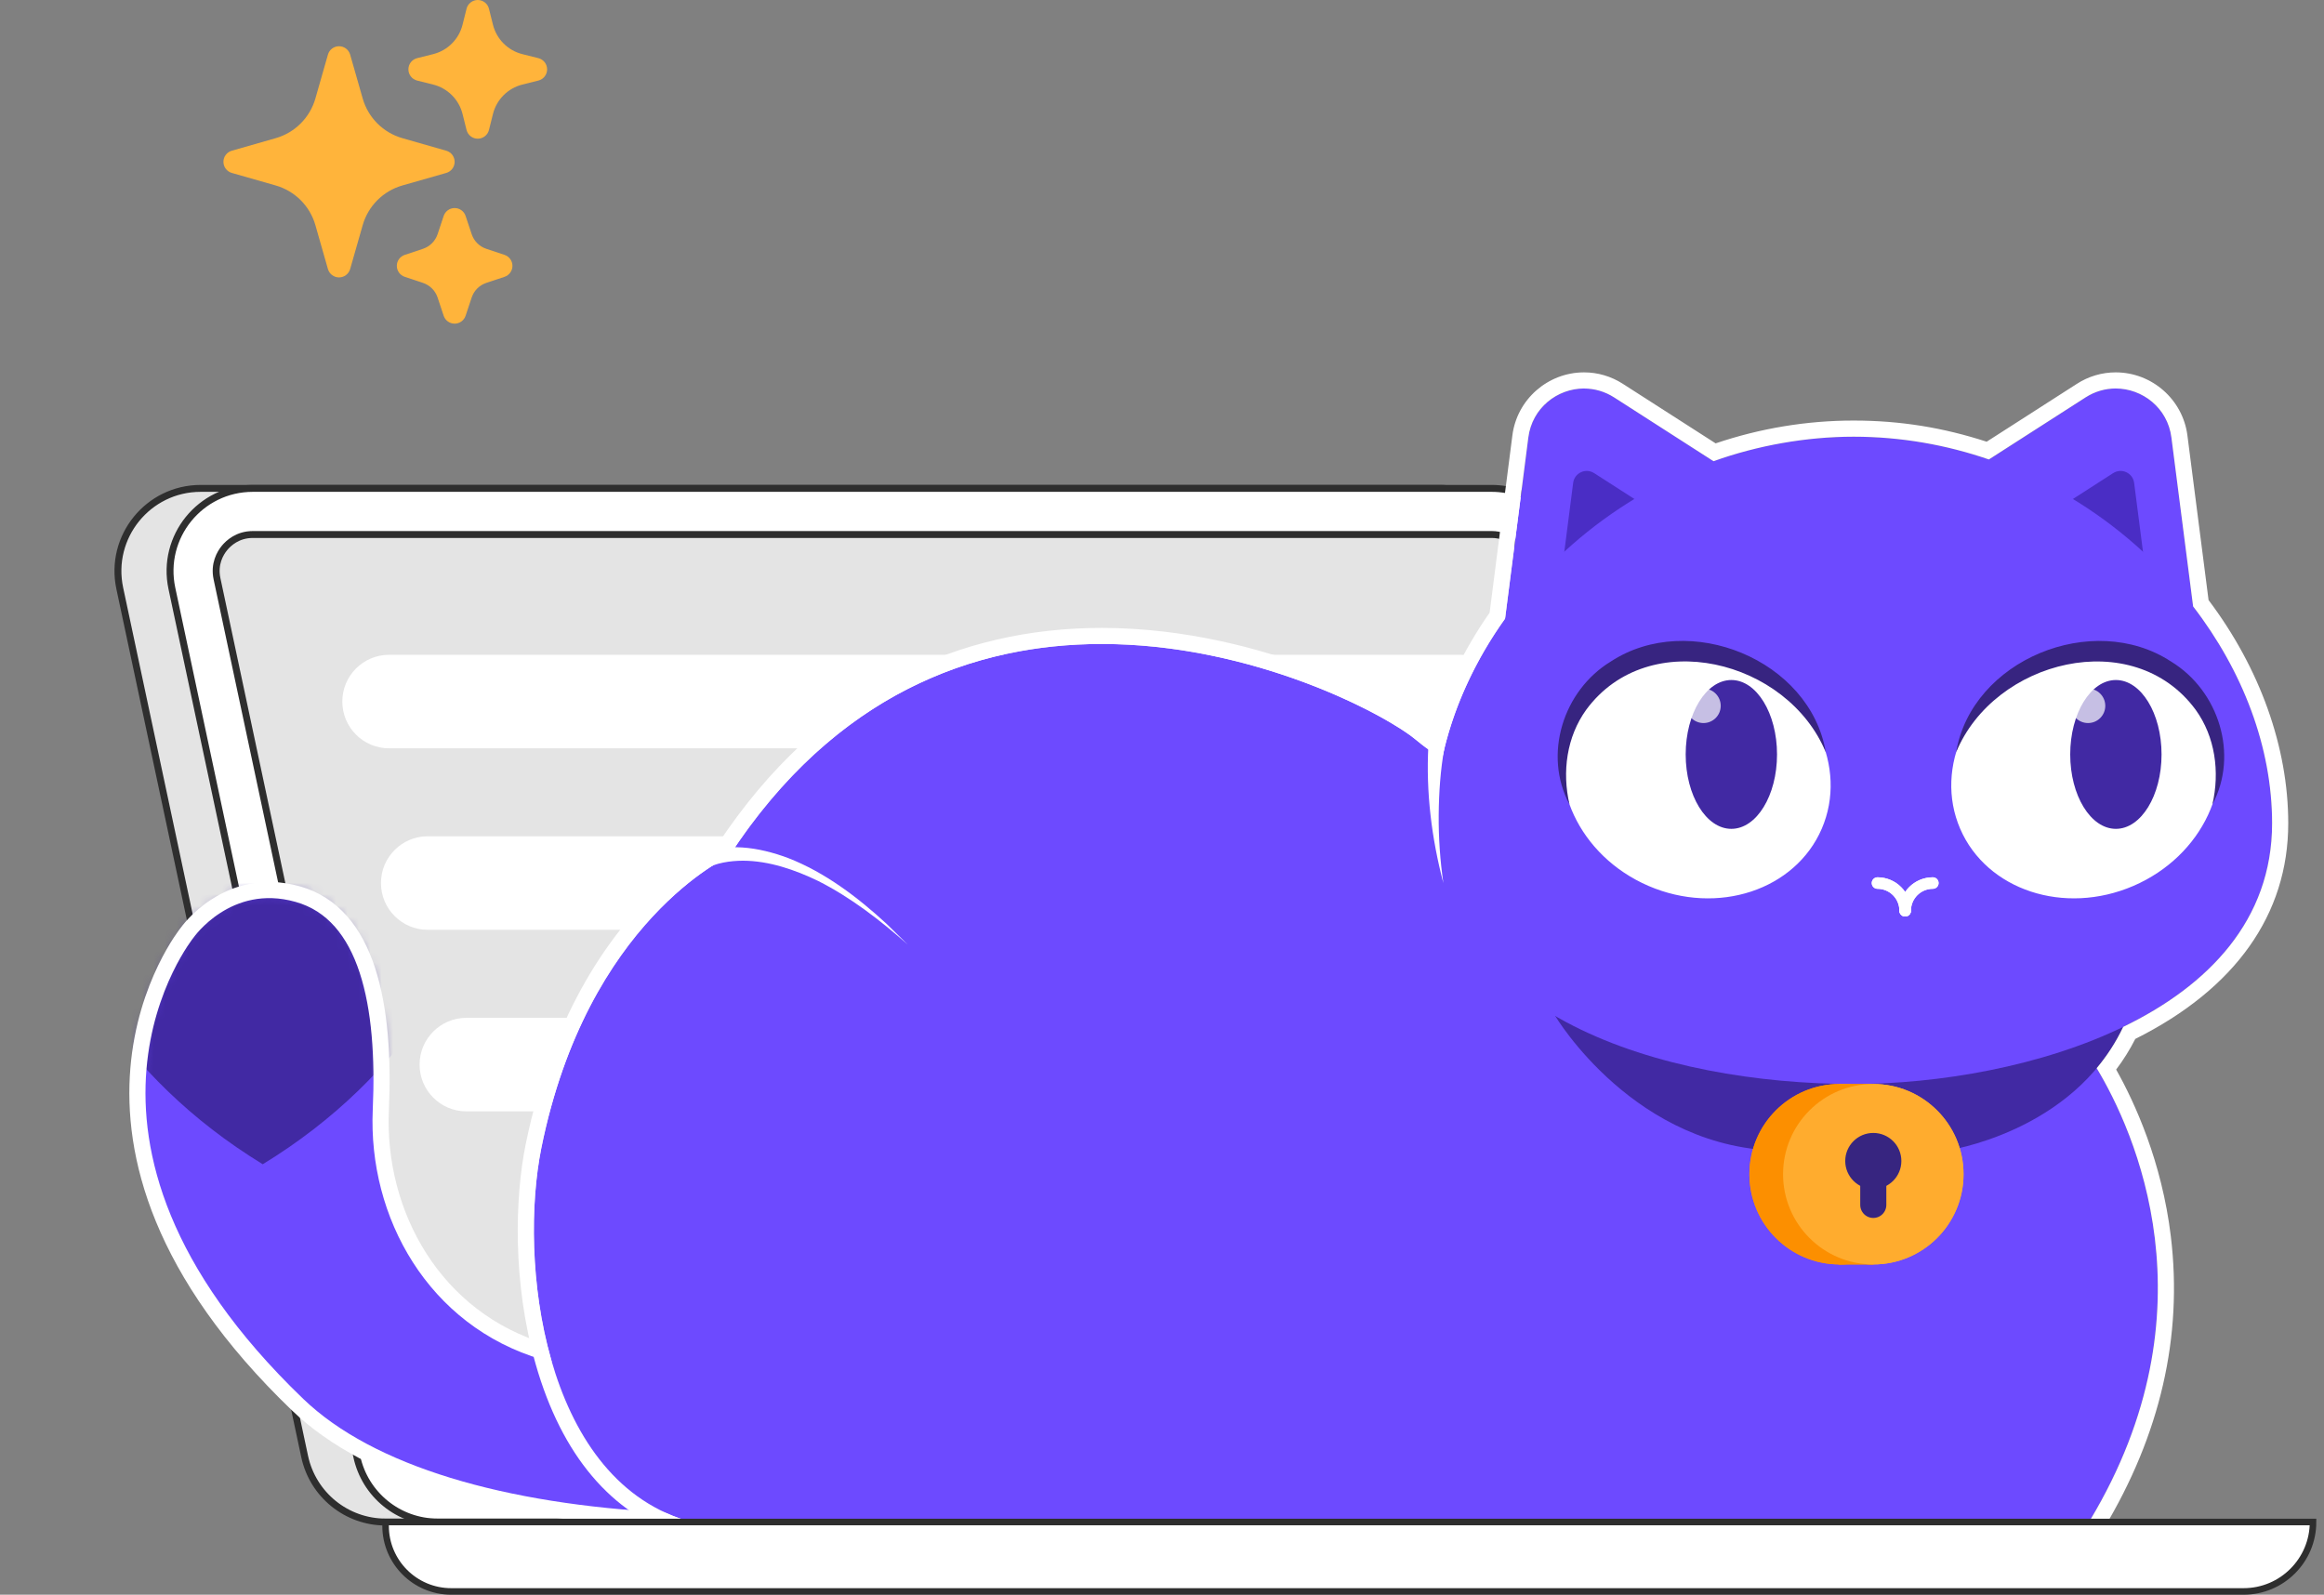 <svg width="204" height="140" viewBox="0 0 204 140" fill="none" xmlns="http://www.w3.org/2000/svg">
    <rect x="0" y="0" width="204" height="140" fill="#808080" stroke="none"/>
    <g clip-path="url(#clip0_9518_42238)">
        <path
            d="M33.847 133.621H142.594C147.214 133.621 150.66 129.366 149.697 124.843L133.468 48.627C132.752 45.274 129.791 42.875 126.365 42.875H17.617C12.998 42.875 9.551 47.131 10.514 51.653L26.743 127.869C27.459 131.222 30.421 133.621 33.847 133.621Z"
            fill="#E4E4E4"
            stroke="#2E2E2E"
            stroke-width="0.607"
            stroke-miterlimit="10"
        />
        <path
            d="M38.421 133.621H147.168C151.788 133.621 155.234 129.366 154.272 124.843L138.042 48.627C137.326 45.274 134.365 42.875 130.939 42.875H22.192C17.572 42.875 14.126 47.131 15.088 51.653L31.318 127.869C32.034 131.222 34.995 133.621 38.421 133.621Z"
            fill="white"
            stroke="#2E2E2E"
            stroke-width="0.607"
            stroke-miterlimit="10"
        />
        <path
            d="M147.169 129.575C148.503 129.575 149.308 128.827 149.673 128.382C150.033 127.937 150.599 126.995 150.32 125.688L134.09 49.472C133.775 47.996 132.452 46.924 130.943 46.924H22.2C20.865 46.924 20.06 47.672 19.696 48.117C19.336 48.562 18.77 49.505 19.049 50.811L35.278 127.027C35.594 128.504 36.916 129.575 38.425 129.575H147.169Z"
            fill="#E4E4E4"
        />
        <path
            d="M147.169 129.575C148.503 129.575 149.308 128.827 149.673 128.382C150.033 127.937 150.599 126.995 150.32 125.688L134.09 49.472C133.775 47.996 132.452 46.924 130.943 46.924H22.2C20.865 46.924 20.06 47.672 19.696 48.117C19.336 48.562 18.77 49.505 19.049 50.811L35.278 127.027C35.594 128.504 36.916 129.575 38.425 129.575H147.169Z"
            fill="#E4E4E4"
            stroke="#2E2E2E"
            stroke-width="0.607"
            stroke-miterlimit="10"
        />
        <path
            d="M34.154 57.484H128.192C130.46 57.484 132.298 59.323 132.298 61.59C132.298 63.858 130.46 65.696 128.192 65.696H34.154C31.886 65.696 30.048 63.858 30.048 61.59C30.048 59.323 31.886 57.484 34.154 57.484Z"
            fill="white"
        />
        <path
            d="M37.547 73.416H131.586C133.854 73.416 135.692 75.254 135.692 77.522C135.692 79.79 133.854 81.628 131.586 81.628H37.547C35.279 81.628 33.441 79.79 33.441 77.522C33.441 75.254 35.279 73.416 37.547 73.416Z"
            fill="white"
        />
        <path
            d="M40.937 89.356H134.976C137.244 89.356 139.082 91.194 139.082 93.461C139.082 95.729 137.244 97.567 134.976 97.567H40.937C38.67 97.567 36.831 95.729 36.831 93.461C36.831 91.194 38.67 89.356 40.937 89.356Z"
            fill="white"
        />
        <path
            d="M80.649 121.032C80.649 121.032 58.574 121.854 47.782 118.67C38.146 115.83 33.017 106.611 33.429 97.437C33.846 88.262 32.288 80.216 26.132 78.489C19.975 76.762 16.427 81.879 16.427 81.879C16.427 81.879 1.788 99.928 26.132 123.318C32.487 129.426 44.254 132.759 58.457 133.484L71.474 133.467C75.989 129.414 79.116 125.264 81.171 121.15L80.649 121.036V121.032Z"
            fill="#6D4AFF"
        />
        <mask
            id="mask0_9518_42238"
            style="mask-type: luminance"
            maskUnits="userSpaceOnUse"
            x="12"
            y="78"
            width="70"
            height="56"
        >
            <path
                d="M80.646 121.032C80.646 121.032 58.571 121.854 47.779 118.67C38.143 115.83 33.014 106.611 33.426 97.437C33.843 88.262 32.286 80.216 26.129 78.489C19.972 76.762 16.424 81.879 16.424 81.879C16.424 81.879 1.785 99.928 26.129 123.318C32.484 129.426 44.251 132.759 58.454 133.484L71.472 133.467C75.986 129.414 79.113 125.264 81.168 121.15L80.646 121.036V121.032Z"
                fill="white"
            />
        </mask>
        <g mask="url(#mask0_9518_42238)">
            <path
                d="M46.065 57.676C31.203 57.676 23.064 47.895 23.064 47.895C23.064 47.895 14.925 57.676 0.063 57.676C0.063 57.676 -2.413 86.639 23.064 102.21C48.545 86.639 46.065 57.676 46.065 57.676Z"
                fill="#4129A3"
            />
        </g>
        <path
            d="M47.781 118.674C38.145 115.834 33.016 106.615 33.428 97.441C33.845 88.266 32.288 80.22 26.131 78.493C19.974 76.766 16.426 81.883 16.426 81.883C16.426 81.883 1.787 99.932 26.131 123.322C32.486 129.43 44.253 132.763 58.456 133.487L71.473 133.471"
            stroke="white"
            stroke-width="1.416"
            stroke-miterlimit="10"
        />
        <path
            d="M68.793 121.062C61.807 120.585 54.695 120.063 47.98 117.996L47.58 119.355C54.525 121.002 61.702 121.054 68.793 121.062Z"
            fill="white"
        />
        <path
            d="M133.269 133.484C128.884 123.775 126.53 110.199 131.372 94.346L182.682 91.717C182.682 91.717 197.305 110.434 183.45 133.484H133.269Z"
            fill="#6D4AFF"
        />
        <path
            d="M133.14 68.882C133.14 68.882 129.038 68.91 124.268 64.93C119.499 60.949 84.678 43.458 63.983 75.176C63.983 75.176 51.548 80.811 47.519 100.774C45.524 110.665 47.596 129.572 60.164 133.468L169.66 133.621"
            fill="#6D4AFF"
        />
        <path
            d="M136.518 89.192C136.518 89.192 143.54 101.025 156.521 101.025H170.801C170.801 101.025 181.97 99.475 186.375 90.147C190.78 80.819 136.518 89.192 136.518 89.192Z"
            fill="#4129A3"
        />
        <path
            d="M150.474 40.526L141.7 34.891C138.658 32.937 134.621 34.822 134.159 38.406L132.036 54.943L150.478 40.526H150.474Z"
            fill="#6D4AFF"
        />
        <path
            d="M174.291 40.526L183.065 34.891C186.107 32.937 190.145 34.822 190.606 38.406L192.729 54.943L174.287 40.526H174.291Z"
            fill="#6D4AFF"
        />
        <path
            d="M185.49 41.536L181.23 44.275L188.176 48.943L187.334 42.394C187.221 41.516 186.234 41.059 185.494 41.536H185.49Z"
            fill="#4A2DC5"
        />
        <path
            d="M139.936 41.536L144.195 44.275L137.25 48.943L138.091 42.394C138.204 41.516 139.191 41.059 139.932 41.536H139.936Z"
            fill="#4A2DC5"
        />
        <path
            d="M125.979 72.273C125.979 89.15 146.007 95.165 162.714 95.165C177.398 95.165 199.448 89.15 199.448 72.273C199.448 55.397 182.997 38.338 162.71 38.338C142.423 38.338 125.975 55.397 125.975 72.273H125.979Z"
            fill="#6D4AFF"
        />
        <path
            d="M139.05 34.105C136.7 34.105 134.491 35.808 134.156 38.405L132.113 54.315C129.415 58.097 127.497 62.292 126.587 66.605C125.843 66.143 125.07 65.593 124.273 64.93C121.664 62.753 110.07 56.536 96.709 56.536C85.641 56.536 73.364 60.808 63.987 75.176C63.987 75.176 51.553 80.811 47.523 100.774C45.529 110.665 47.6 129.572 60.169 133.468L169.664 133.621L169.588 133.484H183.451C194.583 114.961 187.33 99.237 184.049 93.776C184.931 92.72 185.728 91.523 186.375 90.152C193.826 86.543 199.445 80.795 199.445 72.276C199.445 65.605 196.873 58.902 192.512 53.239L190.606 38.405C190.275 35.808 188.062 34.105 185.712 34.105C184.818 34.105 183.904 34.352 183.066 34.89L174.583 40.335C170.858 39.053 166.865 38.337 162.711 38.337C158.556 38.337 154.256 39.109 150.413 40.489L141.696 34.894C140.859 34.356 139.944 34.109 139.05 34.109M139.05 32.69C140.252 32.69 141.433 33.037 142.46 33.701L150.599 38.923C154.535 37.592 158.605 36.921 162.711 36.921C166.817 36.921 170.591 37.544 174.389 38.778L182.302 33.701C183.329 33.037 184.51 32.69 185.712 32.69C188.895 32.69 191.602 35.068 192.01 38.223L193.867 52.681C198.377 58.664 200.861 65.605 200.861 72.272C200.861 80.277 196.221 86.814 187.435 91.207C186.958 92.146 186.399 93.044 185.756 93.897C187.391 96.806 189.769 101.984 190.558 108.561C191.61 117.323 189.628 125.952 184.66 134.212L184.247 134.9H172.007L172.088 135.041H169.66L60.165 134.888H59.95L59.748 134.823C53.697 132.95 49.295 127.74 47.022 119.763C44.959 112.534 45.214 105.074 46.136 100.499C47.321 94.63 50.032 86.228 56.229 79.533C59.287 76.228 62.022 74.61 63.017 74.088C67.458 67.381 72.859 62.377 79.076 59.21C84.4 56.499 90.334 55.124 96.713 55.124C104.16 55.124 110.778 57.013 115.022 58.595C119.852 60.399 123.606 62.531 125.183 63.846C125.357 63.991 125.535 64.133 125.713 64.27C126.745 60.65 128.468 57.066 130.758 53.789L132.756 38.227C133.156 35.068 135.867 32.69 139.05 32.69Z"
            fill="white"
        />
        <path
            d="M144.704 77.774C138.63 75.154 135.591 68.66 137.916 63.269C140.241 57.877 147.05 55.631 153.125 58.251C159.199 60.87 162.238 67.365 159.913 72.756C157.588 78.147 150.779 80.394 144.704 77.774Z"
            fill="white"
        />
        <path
            d="M172.063 72.755C169.737 67.364 172.777 60.869 178.851 58.25C184.925 55.63 191.735 57.877 194.06 63.268C196.385 68.659 193.346 75.153 187.271 77.773C181.197 80.393 174.388 78.146 172.063 72.755Z"
            fill="white"
        />
        <path
            d="M151.978 72.765C149.764 72.765 147.969 69.84 147.969 66.232C147.969 62.624 149.764 59.699 151.978 59.699C154.192 59.699 155.987 62.624 155.987 66.232C155.987 69.84 154.192 72.765 151.978 72.765Z"
            fill="#4129A3"
        />
        <path
            d="M171.702 66.058C175.04 57.947 187.248 54.849 192.737 62.316C194.449 64.687 194.865 67.753 194.202 70.629C196.536 66.252 194.772 60.629 190.569 58.073C183.704 53.587 173.066 57.915 171.702 66.062V66.058Z"
            fill="#372480"
        />
        <path
            d="M160.271 66.058C158.908 57.911 148.269 53.587 141.404 58.069C137.201 60.626 135.437 66.252 137.771 70.625C137.104 67.753 137.525 64.683 139.236 62.312C144.725 54.845 156.933 57.944 160.271 66.054V66.058Z"
            fill="#372480"
        />
        <path
            d="M169.663 77.523C168.32 77.523 167.236 78.612 167.236 79.951"
            stroke="white"
            stroke-width="1.011"
            stroke-miterlimit="10"
            stroke-linecap="round"
        />
        <path
            d="M164.806 77.523C166.149 77.523 167.233 78.612 167.233 79.951"
            stroke="white"
            stroke-width="1.011"
            stroke-miterlimit="10"
            stroke-linecap="round"
        />
        <path
            opacity="0.7"
            d="M149.533 63.477C148.697 63.477 148.02 62.8 148.02 61.964C148.02 61.129 148.697 60.451 149.533 60.451C150.368 60.451 151.045 61.129 151.045 61.964C151.045 62.8 150.368 63.477 149.533 63.477Z"
            fill="white"
        />
        <path
            d="M185.732 72.765C183.518 72.765 181.723 69.84 181.723 66.232C181.723 62.624 183.518 59.699 185.732 59.699C187.946 59.699 189.74 62.624 189.74 66.232C189.74 69.84 187.946 72.765 185.732 72.765Z"
            fill="#4129A3"
        />
        <path
            opacity="0.7"
            d="M183.288 63.477C182.452 63.477 181.775 62.8 181.775 61.964C181.775 61.129 182.452 60.451 183.288 60.451C184.123 60.451 184.801 61.129 184.801 61.964C184.801 62.8 184.123 63.477 183.288 63.477Z"
            fill="white"
        />
        <path
            d="M161.484 111.005C157.11 111.005 153.564 107.459 153.564 103.085C153.564 98.71 157.11 95.164 161.484 95.164C165.858 95.164 169.405 98.71 169.405 103.085C169.405 107.459 165.858 111.005 161.484 111.005Z"
            fill="#FC8F00"
        />
        <path d="M164.437 111.006H161.403V95.169H164.437V111.006Z" fill="#FC8F00" />
        <path
            d="M164.437 111.005C160.063 111.005 156.517 107.459 156.517 103.085C156.517 98.71 160.063 95.164 164.437 95.164C168.812 95.164 172.358 98.71 172.358 103.085C172.358 107.459 168.812 111.005 164.437 111.005Z"
            fill="#FFAC2E"
        />
        <path
            d="M164.437 104.388C163.077 104.388 161.974 103.285 161.974 101.924C161.974 100.564 163.077 99.461 164.437 99.461C165.798 99.461 166.901 100.564 166.901 101.924C166.901 103.285 165.798 104.388 164.437 104.388Z"
            fill="#372580"
        />
        <path
            d="M164.436 105.779V101.924"
            stroke="#372580"
            stroke-width="2.29"
            stroke-miterlimit="10"
            stroke-linecap="round"
        />
        <path
            d="M161.484 111.005C157.109 111.005 153.563 107.459 153.563 103.085C153.563 98.71 157.109 95.164 161.484 95.164C165.858 95.164 169.404 98.71 169.404 103.085C169.404 107.459 165.858 111.005 161.484 111.005Z"
            fill="#FC8F00"
        />
        <path d="M164.437 111.006H161.403V95.169H164.437V111.006Z" fill="#FC8F00" />
        <path
            d="M164.437 111.005C160.063 111.005 156.517 107.459 156.517 103.085C156.517 98.71 160.063 95.164 164.437 95.164C168.812 95.164 172.358 98.71 172.358 103.085C172.358 107.459 168.812 111.005 164.437 111.005Z"
            fill="#FFAC2E"
        />
        <path
            d="M164.437 104.388C163.077 104.388 161.974 103.285 161.974 101.924C161.974 100.564 163.077 99.461 164.437 99.461C165.798 99.461 166.901 100.564 166.901 101.924C166.901 103.285 165.798 104.388 164.437 104.388Z"
            fill="#372580"
        />
        <path
            d="M164.436 105.779V101.924"
            stroke="#372580"
            stroke-width="2.29"
            stroke-miterlimit="10"
            stroke-linecap="round"
        />
        <path
            d="M169.664 77.523C168.321 77.523 167.237 78.612 167.237 79.951"
            stroke="white"
            stroke-width="1.011"
            stroke-miterlimit="10"
            stroke-linecap="round"
        />
        <path
            d="M164.806 77.523C166.149 77.523 167.233 78.612 167.233 79.951"
            stroke="white"
            stroke-width="1.011"
            stroke-miterlimit="10"
            stroke-linecap="round"
        />
        <path
            d="M125.382 65.475C125.163 69.548 125.665 73.593 126.696 77.521C126.413 75.543 126.272 73.549 126.288 71.55C126.304 69.597 126.442 67.574 126.785 65.673L125.382 65.475Z"
            fill="white"
        />
        <path
            d="M61.859 76.313C62.834 75.747 64.1 75.565 65.221 75.561C67.495 75.569 69.792 76.358 71.827 77.345C74.679 78.785 77.288 80.803 79.675 82.919L77.826 81.107C75.285 78.765 72.421 76.588 69.177 75.326C66.637 74.376 63.631 73.87 61.095 75.12L61.859 76.309V76.313Z"
            fill="white"
        />
        <path
            d="M196.941 139.713H39.606C36.427 139.713 33.846 137.132 33.846 133.953V133.617H187.839H203.037C203.037 136.983 200.306 139.713 196.941 139.713Z"
            fill="white"
            stroke="#2E2E2E"
            stroke-width="0.574"
            stroke-miterlimit="10"
        />
    </g>
    <path
        fill-rule="evenodd"
        clip-rule="evenodd"
        d="M29.761 4.059C30.214 4.059 30.612 4.359 30.736 4.795L31.837 8.646C32.318 10.331 33.636 11.649 35.321 12.13L39.172 13.231C39.608 13.355 39.908 13.753 39.908 14.206C39.908 14.659 39.608 15.057 39.172 15.182L35.321 16.282C33.636 16.764 32.318 18.081 31.837 19.767L30.736 23.618C30.612 24.053 30.214 24.354 29.761 24.354C29.308 24.354 28.909 24.053 28.785 23.618L27.685 19.767C27.203 18.081 25.886 16.764 24.2 16.282L20.349 15.182C19.914 15.057 19.613 14.659 19.613 14.206C19.613 13.753 19.914 13.355 20.349 13.231L24.2 12.13C25.886 11.649 27.203 10.331 27.685 8.646L28.785 4.795C28.909 4.359 29.308 4.059 29.761 4.059Z"
        fill="#FFB43B"
    />
    <path
        fill-rule="evenodd"
        clip-rule="evenodd"
        d="M41.937 0C42.403 0 42.809 0.317 42.922 0.769L43.272 2.17C43.59 3.442 44.584 4.436 45.856 4.754L47.257 5.104C47.709 5.217 48.026 5.623 48.026 6.088C48.026 6.554 47.709 6.96 47.257 7.073L45.856 7.423C44.584 7.741 43.59 8.735 43.272 10.007L42.922 11.408C42.809 11.86 42.403 12.177 41.937 12.177C41.472 12.177 41.066 11.86 40.953 11.408L40.603 10.007C40.285 8.735 39.291 7.741 38.019 7.423L36.618 7.073C36.166 6.96 35.849 6.554 35.849 6.088C35.849 5.623 36.166 5.217 36.618 5.104L38.019 4.754C39.291 4.436 40.285 3.442 40.603 2.17L40.953 0.769C41.066 0.317 41.472 0 41.937 0Z"
        fill="#FFB43B"
    />
    <path
        fill-rule="evenodd"
        clip-rule="evenodd"
        d="M39.908 18.265C40.345 18.265 40.733 18.545 40.871 18.959L41.404 20.559C41.606 21.165 42.081 21.641 42.688 21.843L44.288 22.376C44.702 22.514 44.982 22.902 44.982 23.339C44.982 23.776 44.702 24.163 44.288 24.302L42.688 24.835C42.081 25.037 41.606 25.512 41.404 26.119L40.871 27.719C40.733 28.133 40.345 28.413 39.908 28.413C39.471 28.413 39.083 28.133 38.945 27.719L38.412 26.119C38.21 25.512 37.734 25.037 37.128 24.835L35.528 24.302C35.114 24.163 34.834 23.776 34.834 23.339C34.834 22.902 35.114 22.514 35.528 22.376L37.128 21.843C37.734 21.641 38.21 21.165 38.412 20.559L38.945 18.959C39.083 18.545 39.471 18.265 39.908 18.265Z"
        fill="#FFB43B"
    />
    <defs>
        <clipPath id="clip0_9518_42238">
            <rect width="203.324" height="107.311" fill="white" transform="matrix(-1 0 0 1 203.324 32.69)" />
        </clipPath>
    </defs>
</svg>
